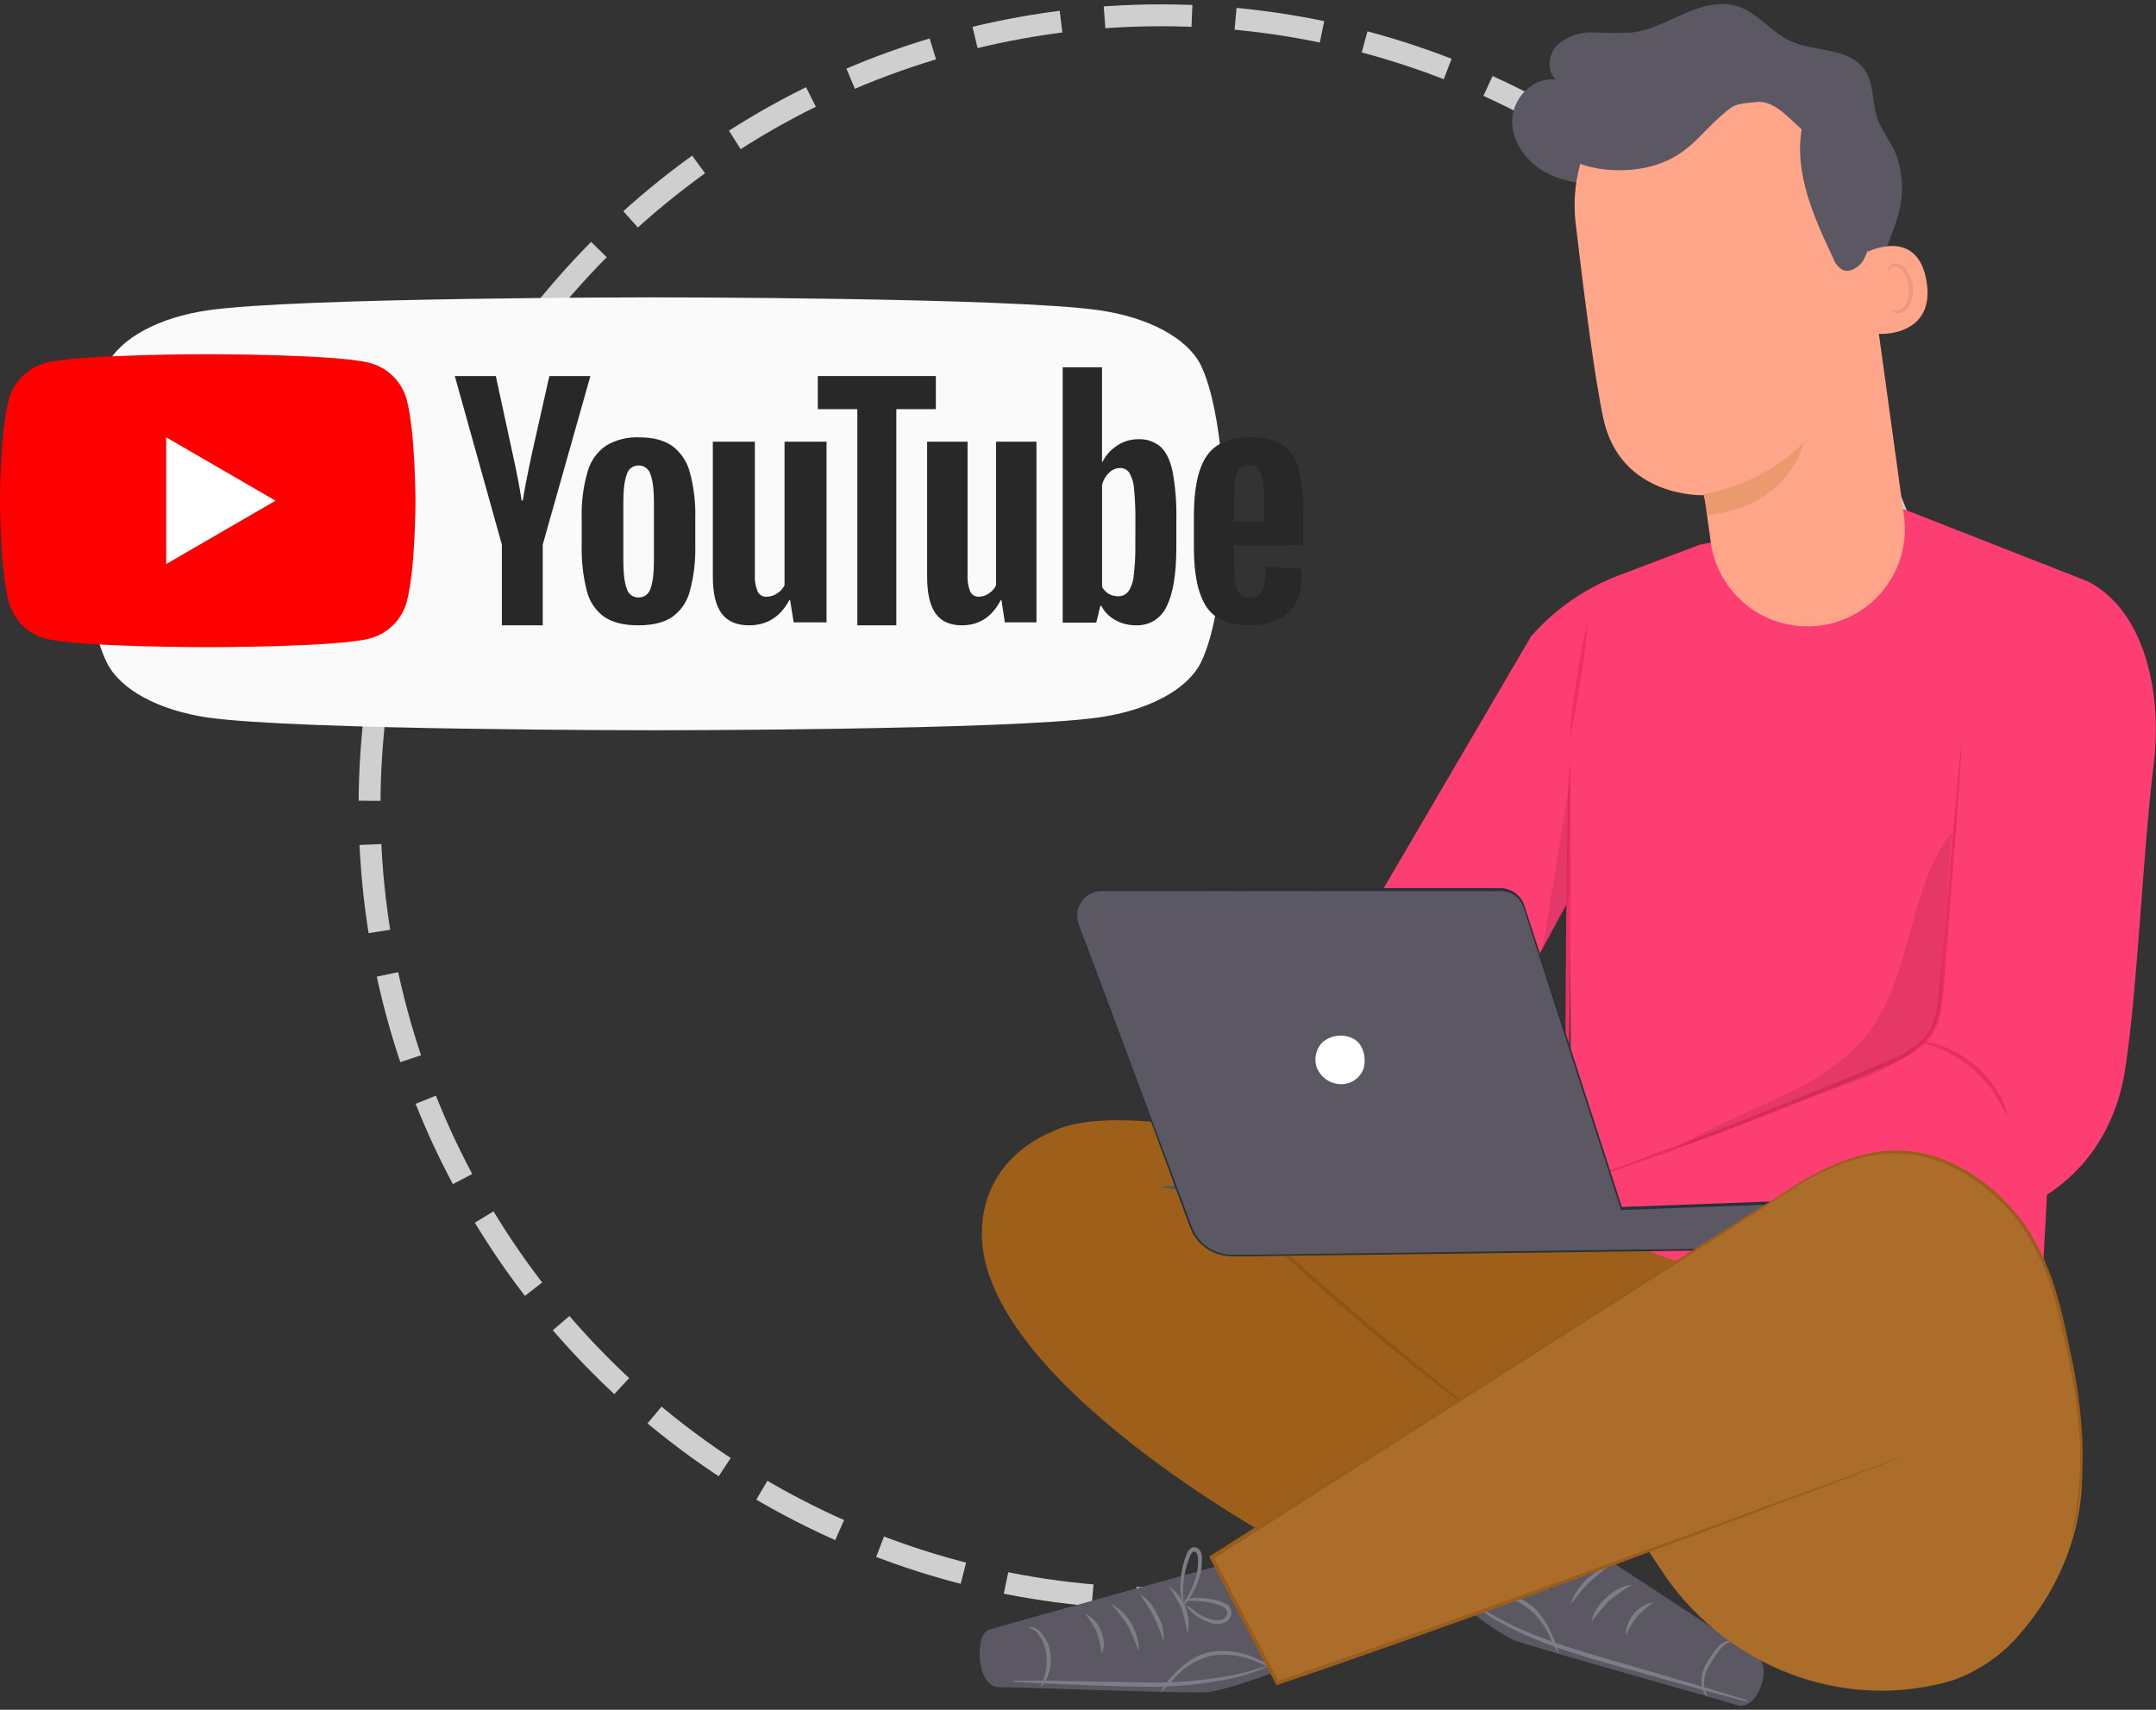 <svg width="493" height="391" viewBox="0 0 493 391" fill="none" xmlns="http://www.w3.org/2000/svg">
<rect x="0" y="0" width="493" height="391" fill="#333333" stroke="none"/>
<circle cx="265.5" cy="184.5" r="181" stroke="#CFCFCF" stroke-width="5" stroke-dasharray="20 10"/>
<path d="M274.567 83.467C273.067 80.463 270.136 77.726 266.069 75.53C262.001 73.334 256.94 71.758 251.394 70.958C231.034 68 149.446 68 149.446 68C149.446 68 67.837 68 47.52 70.958C41.992 71.764 36.951 73.344 32.903 75.54C28.854 77.735 25.941 80.469 24.455 83.467C19 94.497 19 117.523 19 117.523C19 117.523 19 140.55 24.455 151.579C25.941 154.578 28.854 157.312 32.903 159.507C36.951 161.702 41.992 163.282 47.52 164.088C67.858 167 149.446 167 149.446 167C149.446 167 231.056 167 251.394 164.042C256.93 163.246 261.984 161.677 266.051 159.49C270.117 157.303 273.054 154.575 274.567 151.579C280 140.55 280 117.523 280 117.523C280 117.523 279.893 94.497 274.567 83.467Z" fill="#FAFAFA"/>
<path d="M93.022 91.468C92.477 89.435 91.41 87.582 89.929 86.096C88.449 84.61 86.607 83.543 84.588 83.002C77.177 81 47.48 81 47.48 81C47.48 81 17.776 81 10.381 83.002C8.369 83.548 6.534 84.617 5.06 86.103C3.587 87.588 2.526 89.439 1.986 91.468C0 98.932 0 114.516 0 114.516C0 114.516 0 130.099 1.986 137.564C2.526 139.593 3.587 141.443 5.06 142.929C6.534 144.415 8.369 145.484 10.381 146.029C17.784 148 47.48 148 47.48 148C47.48 148 77.185 148 84.588 145.998C86.603 145.46 88.442 144.397 89.923 142.917C91.403 141.437 92.472 139.591 93.022 137.564C95 130.099 95 114.516 95 114.516C95 114.516 94.961 98.932 93.022 91.468Z" fill="#FF0000"/>
<path d="M38 129L63 114.5L38 100V129Z" fill="white"/>
<path d="M138.219 141.099C136.222 139.676 134.799 137.59 134.206 135.216C133.317 131.746 132.917 128.169 133.016 124.589V118.558C132.905 114.922 133.364 111.292 134.378 107.798C135.058 105.392 136.561 103.297 138.626 101.876C140.917 100.541 143.548 99.894 146.2 100.014C149.282 100.014 151.752 100.645 153.609 101.907C155.602 103.365 157.042 105.453 157.693 107.829C158.657 111.321 159.092 114.938 158.984 118.558V124.589C159.086 128.184 158.662 131.774 157.724 135.247C157.101 137.626 155.658 139.711 153.648 141.138C151.76 142.379 149.209 143 145.996 143C142.689 143 140.097 142.366 138.219 141.099ZM148.75 134.585C149.272 133.24 149.533 131.03 149.533 127.955V115.044C149.533 112.06 149.274 109.886 148.75 108.507C148.587 107.907 148.227 107.378 147.729 107.004C147.23 106.63 146.62 106.433 145.996 106.442C145.382 106.441 144.786 106.644 144.3 107.018C143.814 107.391 143.467 107.915 143.313 108.507C142.788 109.886 142.53 112.06 142.53 115.044V127.97C142.53 131.04 142.791 133.25 143.313 134.601C143.467 135.196 143.819 135.721 144.312 136.091C144.806 136.46 145.41 136.652 146.027 136.634C146.645 136.64 147.247 136.443 147.74 136.072C148.232 135.701 148.588 135.178 148.75 134.585Z" fill="#282828"/>
<path d="M282.187 124.74V126.855C282.157 128.857 282.236 130.858 282.422 132.851C282.475 133.896 282.818 134.907 283.413 135.771C283.703 136.089 284.063 136.338 284.465 136.496C284.867 136.654 285.3 136.719 285.731 136.684C286.324 136.74 286.921 136.615 287.441 136.325C287.96 136.035 288.378 135.593 288.638 135.06C289.162 133.973 289.445 132.151 289.487 129.596L297.613 130.072C297.667 130.567 297.691 131.065 297.684 131.563C297.684 135.404 296.636 138.266 294.54 140.151C292.418 142.048 289.432 143 285.558 143C280.921 143 277.66 141.556 275.798 138.659C273.935 135.763 273 131.29 273 125.232V117.971C273 111.726 273.967 107.172 275.9 104.309C277.833 101.447 281.144 100.01 285.833 100C289.065 100 291.546 100.588 293.275 101.764C295.111 103.094 296.407 105.033 296.929 107.229C297.732 110.606 298.086 114.073 297.982 117.542V124.662L282.187 124.74ZM283.381 107.245C282.804 108.101 282.472 109.097 282.422 110.125C282.235 112.144 282.157 114.172 282.187 116.199V119.181H289.079V116.199C289.109 114.171 289.017 112.143 288.803 110.125C288.739 109.08 288.392 108.071 287.798 107.206C287.516 106.909 287.17 106.679 286.786 106.533C286.403 106.387 285.991 106.329 285.581 106.363C285.171 106.332 284.759 106.396 284.378 106.549C283.996 106.702 283.655 106.94 283.381 107.245Z" fill="#282828"/>
<path d="M114.754 124.534L104 86.008H113.382L117.151 103.45C118.112 107.759 118.822 111.426 119.279 114.453H119.547C119.868 112.281 120.577 108.634 121.676 103.513L125.618 86H135L124.104 124.534V143H114.754V124.534Z" fill="#282828"/>
<path d="M189 101V142.325H181.479L180.678 137.266H180.47C178.424 141.084 175.362 142.995 171.282 143C168.452 143 166.364 142.1 165.018 140.3C163.673 138.507 163 135.691 163 131.873V101H172.612V131.338C172.524 132.68 172.737 134.025 173.237 135.28C173.426 135.654 173.725 135.966 174.097 136.176C174.469 136.386 174.897 136.485 175.327 136.459C176.191 136.442 177.029 136.171 177.73 135.683C178.447 135.227 179.022 134.592 179.396 133.844V101H189Z" fill="#282828"/>
<path d="M237 101V142.325H229.774L229.003 137.266H228.803C226.841 141.084 223.895 142.995 219.966 143C217.239 143 215.236 142.1 213.941 140.3C212.647 138.5 212 135.691 212 131.873V101H221.245V131.338C221.16 132.68 221.365 134.025 221.846 135.28C222.026 135.652 222.312 135.963 222.667 136.173C223.022 136.383 223.43 136.483 223.841 136.459C224.672 136.444 225.479 136.174 226.153 135.683C226.848 135.232 227.406 134.596 227.763 133.844V101H237Z" fill="#282828"/>
<path d="M214 93.566H204.957V143H196.043V93.566H187V86H214V93.566Z" fill="#282828"/>
<path d="M268.129 107.823C267.571 105.236 266.657 103.351 265.403 102.192C263.968 100.963 262.111 100.337 260.222 100.446C258.521 100.445 256.858 100.947 255.444 101.891C253.999 102.836 252.829 104.144 252.053 105.684H251.991V84H243V142.392H250.674L251.611 138.53H251.812C252.538 139.919 253.662 141.062 255.042 141.813C256.496 142.613 258.135 143.021 259.796 142.995C261.258 143.051 262.704 142.669 263.946 141.898C265.189 141.127 266.171 140.002 266.766 138.669C268.242 135.78 268.983 131.271 268.988 125.142V118.63C269.064 115.008 268.776 111.388 268.129 107.823ZM259.61 124.609C259.647 126.963 259.523 129.317 259.239 131.654C259.141 132.947 258.715 134.194 258 135.277C257.722 135.623 257.367 135.9 256.964 136.086C256.561 136.272 256.121 136.363 255.677 136.351C254.935 136.357 254.205 136.174 253.555 135.818C252.898 135.435 252.361 134.875 252.006 134.204V110.851C252.271 109.805 252.823 108.852 253.601 108.101C254.259 107.431 255.154 107.045 256.095 107.028C256.518 107.015 256.938 107.11 257.314 107.303C257.691 107.496 258.012 107.782 258.248 108.132C258.891 109.273 259.26 110.548 259.324 111.856C259.558 114.331 259.659 116.817 259.626 119.302L259.61 124.609Z" fill="#282828"/>
<path d="M327.055 264.169L297.654 235.159L350.093 145.529C355.559 139.291 362.479 134.491 370.242 131.552L388.713 124.546L434.62 116.167L467.211 128.954C471.217 130.531 474.588 133.387 476.796 137.077C479.004 140.766 479.926 145.082 479.419 149.35L470.889 220.98L465.851 314.263L347.406 293.766L359.311 259.259L358.925 205.461L327.055 264.169Z" fill="#FD3E72"/>
<path d="M358.255 256.963C357.969 256.963 357.902 238.327 358.087 215.35C358.272 192.372 358.658 173.736 358.926 173.736C359.195 173.736 359.279 192.372 359.094 215.366C358.91 238.36 358.524 256.98 358.255 256.963Z" fill="#EF2F63"/>
<path d="M362.587 270.638L434.168 241.879C436.996 240.743 439.45 238.84 441.251 236.385C443.052 233.929 444.129 231.02 444.36 227.986L449.599 159.49C449.599 159.49 448.978 130.362 467.213 128.954L477.573 133.027C491.006 140.133 494.364 159.607 492.483 174.64C489.881 196.009 488.806 226.243 485.901 244.795C483.534 259.879 474.399 271.962 459.942 277.208L371.788 296.264L362.587 270.638Z" fill="#FD3E72"/>
<path d="M448.574 169.948C448.451 170.46 448.372 170.981 448.339 171.506C448.238 172.624 448.087 174.132 447.885 176.031C447.516 180.037 447.012 185.685 446.374 192.64C445.736 199.595 445.048 208.025 444.258 217.276C444.057 219.589 443.855 221.969 443.654 224.399C443.513 226.859 443.204 229.305 442.73 231.723C442.252 234.177 441.02 236.42 439.204 238.142C437.213 239.878 434.942 241.266 432.488 242.248C412.758 250.779 394.573 257.818 381.359 262.745L365.692 268.51L361.427 270.085C360.924 270.244 360.435 270.446 359.967 270.689C360.486 270.588 360.997 270.448 361.495 270.27L365.81 268.862C369.554 267.622 374.961 265.761 381.594 263.382C394.875 258.605 413.094 251.65 432.891 243.119C435.417 242.088 437.764 240.662 439.842 238.896C441.789 237.037 443.119 234.627 443.654 231.991C444.131 229.53 444.434 227.037 444.561 224.533C444.762 222.103 444.947 219.723 445.132 217.41C445.854 208.143 446.492 199.796 447.046 192.741C447.6 185.685 447.969 180.121 448.255 176.098C448.372 174.205 448.473 172.747 448.54 171.573C448.595 171.033 448.606 170.49 448.574 169.948Z" fill="#E92F61"/>
<path d="M458.969 255.103C458.79 253.763 458.351 252.47 457.676 251.299C456.206 248.369 454.164 245.762 451.67 243.632C449.175 241.502 446.279 239.892 443.151 238.897C441.89 238.427 440.551 238.2 439.206 238.226C440.434 238.736 441.69 239.178 442.967 239.55C445.875 240.718 448.574 242.348 450.959 244.377C453.357 246.44 455.394 248.887 456.987 251.617C458.297 253.729 458.818 255.153 458.969 255.103Z" fill="#E92F61"/>
<g opacity="0.3">
<path opacity="0.3" d="M383.157 262.477C390.814 258.17 398.269 254.851 406.295 251.214C414.321 247.578 422.146 242.935 427.452 235.879C437.325 222.606 436.2 203.416 446.309 190.311C445.648 199.126 444.988 207.941 444.327 216.757C443.723 224.835 444.965 232.829 439.743 238.326C435.361 242.952 426.78 246.505 420.719 248.499C408.528 252.505 395.414 258.555 383.224 262.477" fill="black"/>
</g>
<g opacity="0.3">
<path opacity="0.3" d="M358.928 178.78L352.732 216.908L358.592 206.098L358.928 178.78Z" fill="black"/>
</g>
<path d="M363.074 141.959C361.992 146.38 361.151 150.856 360.556 155.367C359.745 159.801 359.184 164.278 358.876 168.775C359.959 164.354 360.8 159.878 361.395 155.367C362.217 150.934 362.778 146.458 363.074 141.959Z" fill="#EF2F63"/>
<path d="M283.316 356.749C283.316 356.749 228.291 371.949 226.091 372.72C222.733 373.893 223.337 386.01 228.492 385.826C230.927 385.726 270.739 387.301 275.776 386.983C280.814 386.664 295.926 380.698 295.926 380.698L283.316 356.749Z" fill="#5B5863"/>
<path d="M260.396 377.698C259.699 375.692 258.886 373.727 257.961 371.815C256.776 370.059 255.48 368.38 254.082 366.788C256.035 367.863 257.655 369.452 258.768 371.381C259.881 373.31 260.444 375.506 260.396 377.731V377.698Z" fill="#7E7C85"/>
<path d="M266.121 375.1C265.852 375.1 265.298 372.553 263.837 369.687C262.377 366.821 260.647 364.81 260.832 364.659C262.552 365.781 263.888 367.401 264.66 369.302C265.71 371.048 266.219 373.066 266.121 375.1Z" fill="#7E7C85"/>
<path d="M271.512 373.676C271.232 371.707 270.799 369.763 270.219 367.86C269.357 366.076 268.358 364.361 267.23 362.732C268.972 363.907 270.315 365.583 271.079 367.538C271.844 369.493 271.995 371.634 271.512 373.676Z" fill="#7E7C85"/>
<path d="M270.537 366.57C270.047 365.271 269.846 363.881 269.949 362.497C269.957 360.983 270.143 359.476 270.504 358.005C270.718 357.14 270.987 356.289 271.31 355.458C271.482 354.94 271.789 354.478 272.199 354.117C272.473 353.907 272.813 353.801 273.158 353.819C273.504 353.838 273.831 353.979 274.08 354.218C274.507 354.625 274.769 355.173 274.819 355.76C274.852 356.245 274.852 356.732 274.819 357.218C274.813 358.122 274.7 359.022 274.483 359.899C274.124 361.373 273.559 362.789 272.804 364.106C272.209 365.374 271.37 366.513 270.336 367.458C270.218 367.374 271.142 366.083 272.233 363.854C272.877 362.554 273.362 361.181 273.677 359.765C273.855 358.939 273.945 358.096 273.946 357.251C273.946 356.413 273.946 355.357 273.425 354.955C273.328 354.862 273.199 354.81 273.064 354.81C272.93 354.81 272.8 354.862 272.703 354.955C272.431 355.229 272.224 355.562 272.099 355.927C271.77 356.712 271.495 357.518 271.276 358.341C270.887 359.743 270.639 361.18 270.537 362.631C270.436 364.994 270.688 366.553 270.537 366.57Z" fill="#7E7C85"/>
<path d="M270.605 366.016C271.724 365.548 272.938 365.353 274.148 365.447C275.466 365.447 276.779 365.605 278.06 365.916C278.84 366.092 279.591 366.374 280.294 366.754C280.746 366.976 281.113 367.341 281.338 367.793C281.563 368.244 281.632 368.756 281.536 369.251C281.412 369.725 281.163 370.157 280.815 370.502C280.466 370.847 280.031 371.092 279.555 371.212C278.745 371.422 277.896 371.422 277.086 371.212C274.641 370.473 272.494 368.976 270.958 366.938C271.986 367.528 272.969 368.194 273.896 368.933C274.915 369.623 276.054 370.117 277.254 370.391C277.922 370.55 278.618 370.55 279.286 370.391C279.606 370.311 279.899 370.148 280.134 369.918C280.37 369.688 280.541 369.4 280.629 369.083C280.682 368.774 280.63 368.456 280.481 368.18C280.332 367.903 280.094 367.685 279.807 367.558C279.179 367.207 278.507 366.942 277.808 366.771C276.603 366.428 275.365 366.214 274.114 366.134C271.965 365.949 270.622 366.167 270.605 366.016Z" fill="#7E7C85"/>
<path d="M251.933 378.284C251.718 376.609 251.358 374.954 250.858 373.34C250.079 371.832 249.175 370.391 248.155 369.033C248.997 369.399 249.751 369.942 250.366 370.625C250.98 371.307 251.44 372.113 251.715 372.988C252.134 373.802 252.371 374.698 252.409 375.612C252.446 376.527 252.284 377.439 251.933 378.284Z" fill="#7E7C85"/>
<path d="M290.316 380.832C289.646 381.231 288.937 381.562 288.201 381.821C286.205 382.596 284.157 383.229 282.072 383.715C275.177 385.224 268.123 385.894 261.066 385.709C252.822 385.608 245.4 385.24 240.01 385.022L233.629 384.687C232.845 384.684 232.062 384.6 231.295 384.435C232.073 384.317 232.861 384.284 233.646 384.335H240.027L261.083 384.754C268.074 384.94 275.066 384.378 281.938 383.078C287.193 382.005 290.266 380.648 290.316 380.832Z" fill="#7E7C85"/>
<path d="M291.947 382.072C291.947 382.206 290.369 381.318 287.833 380.212C284.588 378.695 280.982 378.114 277.423 378.536C273.921 379.297 270.763 381.173 268.423 383.882C267.439 385.03 266.379 386.111 265.249 387.117C265.983 385.773 266.892 384.533 267.953 383.429C269.037 382.179 270.259 381.055 271.596 380.078C273.272 378.842 275.217 378.021 277.272 377.681C280.996 377.214 284.774 377.911 288.085 379.675C289.492 380.265 290.796 381.074 291.947 382.072Z" fill="#7E7C85"/>
<path d="M348.415 344.011C348.415 344.011 400.468 377.999 402.264 379.424C405.069 381.552 401.845 391.608 396.992 389.865C394.692 389.044 351.018 376.91 346.316 375.1C341.615 373.29 329.055 362.916 329.055 362.916L348.415 344.011Z" fill="#5B5863"/>
<path d="M363.88 370.91C364.358 368.71 365.586 366.743 367.356 365.346C368.918 363.72 370.993 362.679 373.232 362.396C371.404 363.495 369.648 364.709 367.977 366.033C366.514 367.575 365.146 369.204 363.88 370.91Z" fill="#7E7C85"/>
<path d="M359.194 366.704C359.861 364.788 360.945 363.042 362.367 361.594C363.79 360.145 365.516 359.028 367.422 358.324C367.556 358.559 365.273 360 363.04 362.229C360.806 364.458 359.446 366.821 359.194 366.704Z" fill="#7E7C85"/>
<path d="M354.51 363.704C354.664 361.598 355.461 359.59 356.795 357.951C358.128 356.312 359.932 355.12 361.965 354.536C360.387 355.737 358.91 357.066 357.549 358.508C356.399 360.157 355.383 361.894 354.51 363.704Z" fill="#263238"/>
<path d="M357.6 357.235C357.465 357.235 358.171 355.76 358.775 353.346C359.128 351.936 359.336 350.492 359.396 349.039C359.454 348.186 359.454 347.329 359.396 346.475C359.4 346.095 359.308 345.721 359.128 345.386C359.049 345.274 358.932 345.195 358.799 345.164C358.666 345.133 358.526 345.152 358.406 345.218C357.818 345.453 357.499 346.475 357.23 347.263C356.972 348.07 356.798 348.901 356.71 349.743C356.589 351.185 356.634 352.636 356.844 354.067C357.214 356.531 357.7 358.022 357.549 358.073C356.865 356.865 356.409 355.541 356.206 354.168C355.883 352.688 355.77 351.17 355.87 349.659C355.939 348.757 356.102 347.864 356.357 346.995C356.497 346.53 356.671 346.076 356.878 345.637C357.1 345.093 357.511 344.647 358.036 344.38C358.349 344.227 358.706 344.193 359.042 344.282C359.379 344.371 359.671 344.579 359.867 344.866C360.149 345.331 360.3 345.864 360.303 346.408C360.37 347.301 360.37 348.197 360.303 349.09C360.204 350.597 359.928 352.088 359.48 353.531C359.129 354.886 358.487 356.15 357.6 357.235Z" fill="#263238"/>
<path d="M357.699 356.682C357.699 356.816 356.423 356.196 354.341 355.693C353.12 355.394 351.87 355.225 350.613 355.19C349.9 355.142 349.183 355.187 348.481 355.324C348.167 355.358 347.873 355.494 347.645 355.713C347.417 355.931 347.268 356.219 347.222 356.531C347.204 356.864 347.277 357.197 347.434 357.492C347.591 357.787 347.825 358.034 348.111 358.207C348.694 358.575 349.356 358.799 350.042 358.86C351.275 358.963 352.516 358.838 353.703 358.492C354.8 358.087 355.922 357.751 357.061 357.486C356.106 358.24 355.018 358.808 353.854 359.162C352.602 359.64 351.262 359.84 349.925 359.749C349.091 359.705 348.283 359.451 347.574 359.011C347.157 358.754 346.817 358.389 346.59 357.956C346.363 357.522 346.256 357.036 346.281 356.548C346.341 356.044 346.563 355.574 346.914 355.208C347.266 354.842 347.727 354.6 348.229 354.52C349.016 354.38 349.818 354.346 350.613 354.419C351.927 354.502 353.224 354.749 354.475 355.156C355.658 355.398 356.764 355.921 357.699 356.682Z" fill="#263238"/>
<path d="M390.51 388.055C390.51 388.139 389.637 387.536 389.234 386.044C388.816 384.106 389.165 382.083 390.208 380.396C390.706 379.497 391.267 378.634 391.887 377.815C392.362 377.113 392.926 376.477 393.566 375.921C394.045 375.527 394.629 375.282 395.246 375.217C395.682 375.217 395.9 375.318 395.9 375.368C395.197 375.566 394.548 375.921 394.003 376.407C393.443 376.987 392.942 377.621 392.509 378.301C391.971 379.089 391.384 379.977 390.829 380.848C389.905 382.354 389.504 384.121 389.688 385.876C389.919 386.618 390.194 387.346 390.51 388.055Z" fill="#7E7C85"/>
<path d="M371.754 374.028C371.766 372.206 372.412 370.446 373.583 369.048C374.753 367.651 376.374 366.703 378.168 366.369C376.782 367.374 375.484 368.495 374.289 369.721C373.324 371.082 372.476 372.523 371.754 374.028Z" fill="#7E7C85"/>
<path d="M334.41 364.81C335.209 365.278 335.972 365.805 336.693 366.385C338.753 367.816 340.895 369.125 343.108 370.307C346.406 372.04 349.817 373.552 353.317 374.832C357.246 376.307 361.712 377.681 366.347 379.039C375.716 381.737 384.196 384.201 390.308 386.028L397.545 388.24C398.443 388.479 399.319 388.793 400.164 389.178C399.241 389.066 398.331 388.87 397.444 388.592L390.123 386.648C383.961 384.972 375.464 382.625 366.095 379.944C361.41 378.586 356.96 377.162 353.014 375.653C349.5 374.316 346.088 372.725 342.805 370.894C340.594 369.649 338.479 368.243 336.475 366.687C335.729 366.128 335.037 365.499 334.41 364.81Z" fill="#7E7C85"/>
<path d="M332.481 365.514C333.883 364.896 335.373 364.5 336.897 364.341C340.592 363.645 344.412 364.113 347.828 365.681C349.681 366.603 351.287 367.954 352.513 369.62C353.49 370.974 354.307 372.436 354.947 373.977C355.626 375.341 356.117 376.79 356.408 378.284C355.621 376.994 354.936 375.643 354.36 374.245C352.957 370.956 350.516 368.213 347.408 366.436C344.144 364.964 340.53 364.441 336.981 364.927C334.21 365.279 332.514 365.665 332.481 365.514Z" fill="#7E7C85"/>
<path d="M240.195 259.007C240.195 259.007 224.58 264.571 224.512 282.051C224.395 315.57 292.299 352.441 292.299 352.441L382.652 292.526L388.311 290.247C388.311 290.247 266.255 244.577 240.195 259.007Z" fill="#9E5F1A"/>
<path d="M336.879 322.777C336.05 322.285 335.263 321.724 334.528 321.101C333.051 320.028 330.935 318.436 328.349 316.442C323.177 312.453 316.125 306.788 308.552 300.303C300.979 293.817 294.313 287.733 289.578 283.225C287.211 280.979 285.33 279.135 284.037 277.828C283.328 277.199 282.681 276.503 282.106 275.75C282.889 276.29 283.62 276.901 284.289 277.577L290.031 282.755C294.867 287.13 301.601 293.13 309.157 299.615C316.713 306.101 323.681 311.816 328.752 315.939L334.746 320.816C335.513 321.407 336.226 322.063 336.879 322.777Z" fill="#8E5516"/>
<path d="M265.701 271.443C268.626 270.974 271.622 271.245 274.416 272.231C277.291 272.925 279.95 274.318 282.156 276.286C282.005 276.521 278.798 274.426 274.147 273.102C269.496 271.778 265.701 271.728 265.701 271.443Z" fill="#455A64"/>
<path d="M273.494 266.164C275.579 267.039 277.416 268.415 278.839 270.169C280.263 271.923 281.23 274.002 281.654 276.22C281.402 276.32 280.412 273.505 278.128 270.723C275.845 267.941 273.343 266.399 273.494 266.164Z" fill="#455A64"/>
<path d="M235.227 372.167C235.227 372.067 236.318 371.849 237.561 372.871C239.03 374.254 239.958 376.114 240.18 378.117C240.461 380.078 240.176 382.078 239.357 383.882C238.702 385.256 238.014 385.893 237.93 385.826C238.152 385.081 238.427 384.353 238.753 383.647C239.343 381.907 239.516 380.053 239.257 378.234C239.052 376.432 238.309 374.732 237.124 373.357C236.167 372.352 235.21 372.318 235.227 372.167Z" fill="#7E7C85"/>
<path d="M246.66 211.377L272.367 280.493C273.097 282.411 274.397 284.061 276.092 285.22C277.788 286.379 279.799 286.993 281.854 286.979L423.354 285.119V274.393L370.847 276.304L348.532 207.322C348.17 206.181 347.451 205.187 346.481 204.484C345.511 203.781 344.341 203.407 343.142 203.417L251.882 203.668C250.964 203.676 250.062 203.906 249.254 204.338C248.445 204.771 247.754 205.394 247.24 206.152C246.726 206.911 246.405 207.783 246.304 208.693C246.203 209.604 246.325 210.525 246.66 211.377Z" fill="#5B5863"/>
<path d="M246.66 211.377C246.665 211.304 246.665 211.232 246.66 211.159C246.66 211.008 246.542 210.807 246.492 210.505C246.282 209.658 246.282 208.772 246.492 207.924C246.866 206.534 247.754 205.336 248.977 204.573C249.754 204.097 250.636 203.821 251.546 203.768C252.52 203.768 253.578 203.768 254.686 203.768H292.768H319.45H334.444H342.302C343.612 203.636 344.929 203.924 346.064 204.589C347.192 205.303 348.026 206.397 348.414 207.673C355.131 228.539 362.637 251.734 370.629 276.538V276.705H370.797L423.303 274.795L423.068 274.577V285.303L423.303 285.085L334.31 286.275L295.69 286.794L286.774 286.929H282.442C281.043 287.018 279.642 286.813 278.328 286.325C277.054 285.863 275.891 285.139 274.913 284.201C273.936 283.263 273.166 282.131 272.653 280.878C271.712 278.364 270.794 275.912 269.899 273.521C262.712 254.315 256.936 238.812 252.923 228.086L248.305 215.785C247.231 212.969 246.626 211.511 246.626 211.511C246.626 211.511 247.147 213.003 248.188 215.818L252.721 228.153L269.513 273.622C270.408 276.035 271.326 278.499 272.266 281.012C272.795 282.309 273.59 283.481 274.599 284.454C275.608 285.427 276.81 286.178 278.126 286.66C279.48 287.151 280.92 287.362 282.358 287.28H286.69L295.606 287.163L334.226 286.677L423.219 285.537H423.438V274.091H423.202L370.696 276.018L370.915 276.169C362.905 251.365 355.383 228.17 348.65 207.321C348.251 205.933 347.354 204.74 346.131 203.969C344.937 203.264 343.548 202.959 342.168 203.098H334.427H319.433L292.752 203.198L254.669 203.366C253.561 203.366 252.52 203.366 251.529 203.366C250.349 203.46 249.228 203.922 248.324 204.685C247.421 205.449 246.78 206.476 246.492 207.623C246.269 208.486 246.269 209.391 246.492 210.254C246.52 210.632 246.576 211.007 246.66 211.377Z" fill="#263238"/>
<path d="M309.41 237.505C308.314 236.954 307.081 236.73 305.859 236.861C304.638 236.992 303.481 237.472 302.526 238.243C301.72 239.007 301.161 239.995 300.921 241.08C300.682 242.164 300.773 243.294 301.183 244.327C301.627 245.345 302.346 246.221 303.259 246.857C304.172 247.493 305.243 247.864 306.355 247.93C307.533 248.004 308.704 247.692 309.689 247.042C310.674 246.392 311.419 245.438 311.812 244.327C312.466 242.064 311.812 238.695 309.41 237.505Z" fill="white"/>
<path d="M277.053 356.112C277.053 356.112 404.583 274.594 410.208 271.393C414.993 268.678 427.805 260.801 440.432 264.27C453.059 267.739 464.393 279.119 470.068 295.577C473.292 305.012 475.277 321.417 475.999 333.5C476.967 347.948 471.82 361.908 462.462 372.972C458.303 378.129 452.793 382.033 446.544 384.251C445.217 384.653 443.824 385.022 442.413 385.324C418.284 390.553 393.467 379.726 379.916 359.129L376.927 354.604C376.927 354.604 293.425 385.223 292.115 384.771L277.053 356.112Z" fill="#AB6D29"/>
<path d="M403.625 275.901C403.625 275.901 403.743 275.901 403.944 275.716L404.834 275.113C405.624 274.577 406.765 273.772 408.193 272.8C412.433 270.008 416.98 267.709 421.743 265.946C425.018 264.736 428.451 264.008 431.935 263.784C435.943 263.619 439.942 264.269 443.689 265.694C447.815 267.301 451.628 269.615 454.956 272.532C456.746 274.046 458.429 275.681 459.994 277.426C461.566 279.247 462.955 281.217 464.141 283.308C466.482 287.454 468.33 291.858 469.648 296.431C470.841 300.872 471.815 305.247 472.721 309.403C474.405 316.735 475.389 324.209 475.66 331.727C475.749 336.78 475.361 341.83 474.501 346.81C474.216 348.587 473.897 349.944 473.712 350.883C473.622 351.307 473.555 351.659 473.51 351.938C473.488 352.06 473.488 352.185 473.51 352.307C473.566 352.196 473.605 352.077 473.628 351.955C473.628 351.67 473.796 351.335 473.913 350.916C474.148 349.994 474.518 348.637 474.837 346.86C475.817 341.859 476.29 336.772 476.247 331.676C476.043 324.14 475.104 316.641 473.443 309.286C472.537 305.113 471.596 300.755 470.387 296.247C469.075 291.616 467.209 287.159 464.829 282.973C463.627 280.835 462.209 278.825 460.598 276.973C459.043 275.178 457.36 273.498 455.561 271.946C452.165 268.98 448.271 266.636 444.059 265.024C440.221 263.587 436.13 262.948 432.036 263.147C428.497 263.398 425.013 264.16 421.693 265.409C416.948 267.25 412.438 269.647 408.26 272.549C406.765 273.554 405.64 274.392 404.902 274.962L404.045 275.633L403.625 275.901Z" fill="#9A5D1B"/>
<path d="M434.99 333.118C434.766 333.231 434.536 333.331 434.302 333.42L432.203 334.241L424.093 337.358L394.037 348.671C381.258 353.431 365.945 359.078 348.784 365.313C331.624 371.547 312.582 378.385 292.248 385.257L291.896 385.374L291.711 385.039C288.521 378.955 285.146 372.536 281.737 366.017L276.7 356.33L276.498 355.961L276.851 355.727L374.24 294.035L403.49 275.6L411.382 270.739L413.464 269.466C413.934 269.181 414.186 269.063 414.186 269.063L413.497 269.549C413.011 269.868 412.339 270.304 411.483 270.89L403.624 275.918L374.525 294.571L277.304 356.581L277.455 355.995C279.134 359.062 280.813 362.363 282.493 365.682L292.517 384.704L291.963 384.469C312.28 377.547 331.321 370.743 348.532 364.592L393.869 348.135L424.093 337.073L432.153 334.09L434.268 333.336C434.504 333.248 434.745 333.175 434.99 333.118Z" fill="#9A5D1B"/>
<path d="M428.39 62.637C430.783 58.355 432.687 53.818 434.065 49.112C435.436 44.364 435.17 39.294 433.31 34.716C432.118 32.101 430.254 29.822 429.314 27.107C428.037 23.386 428.558 18.979 426.241 15.794C422.631 10.766 414.89 11.956 409.315 9.342C404.95 7.297 401.91 2.906 397.343 1.448C393.33 0.158 388.948 1.448 385.119 3.124C381.291 4.8 377.479 6.878 373.365 7.414C370.379 7.582 367.385 7.582 364.399 7.414C361.375 7.265 358.409 8.285 356.121 10.264C354.005 12.392 353.569 16.297 355.852 18.241C350.613 17.353 345.677 22.565 345.777 27.878C345.878 33.191 349.858 37.933 354.677 40.045C359.496 42.157 365.02 42.391 370.326 41.989C385.321 40.816 400.382 35.135 410.625 24.107" fill="#5B5863"/>
<path d="M425.168 43.917L435.377 118.027C435.781 121.01 435.575 124.044 434.77 126.944C433.966 129.845 432.579 132.553 430.695 134.903C428.812 137.254 426.469 139.198 423.81 140.618C421.152 142.039 418.232 142.905 415.227 143.166C409.53 143.659 403.861 141.949 399.39 138.391C394.919 134.833 391.987 129.697 391.199 124.044C390.444 118.48 389.789 113.82 389.671 113.251C389.671 113.251 370.529 114.072 366.6 95.586C364.686 86.653 362.268 67.95 360.287 50.989C359.272 42.214 361.602 33.378 366.812 26.237C372.022 19.096 379.732 14.172 388.412 12.443L390.192 12.091C409.737 9.292 422.968 24.375 425.168 43.917Z" fill="#FFA68A"/>
<path d="M389.586 112.999C398.196 111.438 406.145 107.354 412.422 101.268C412.422 101.268 409.366 115.748 390.593 117.776L389.586 112.999Z" fill="#EB996E"/>
<path d="M426.393 57.894C426.679 57.693 438.399 51.576 440.532 64.33C442.664 77.084 429.399 76.581 429.315 76.229C429.231 75.877 426.393 57.894 426.393 57.894Z" fill="#FFA68A"/>
<path d="M432.406 70.799C432.406 70.799 432.658 70.916 433.061 71.017C433.629 71.164 434.233 71.079 434.74 70.782C436.016 70.061 436.788 67.732 436.419 65.419C436.267 64.323 435.871 63.275 435.26 62.352C435.078 61.973 434.804 61.645 434.465 61.397C434.125 61.149 433.729 60.987 433.313 60.927C433.044 60.901 432.775 60.968 432.552 61.118C432.328 61.268 432.164 61.491 432.087 61.749C431.986 62.134 432.087 62.369 432.087 62.402C432.087 62.436 431.785 62.235 431.801 61.698C431.81 61.367 431.942 61.05 432.171 60.81C432.323 60.651 432.505 60.523 432.707 60.434C432.908 60.344 433.126 60.296 433.346 60.291C433.887 60.304 434.414 60.457 434.879 60.733C435.343 61.008 435.729 61.399 435.999 61.866C436.72 62.887 437.186 64.065 437.359 65.302C437.712 67.883 436.788 70.497 435.042 71.352C434.713 71.505 434.355 71.584 433.993 71.584C433.63 71.584 433.272 71.505 432.943 71.352C432.49 71.1 432.372 70.816 432.406 70.799Z" fill="#EF987D"/>
<path d="M356.609 33.778C358.791 38.487 370.041 40.314 378.32 37.817C385.943 35.521 388.696 30.694 393.549 26.487C396.622 23.823 396.622 23.823 401.609 23.32C405.622 22.901 408.98 26.923 411.969 29.588C410.29 39.727 414.773 49.699 419.173 59.034C419.54 60.121 420.269 61.049 421.238 61.665C422.917 62.52 425.033 61.179 426.074 59.554C427.531 56.808 428.15 53.697 427.854 50.604C427.83 43.547 426.391 36.567 423.622 30.074C420.831 23.567 416.19 18.02 410.273 14.119C402.67 9.485 393.563 7.977 384.868 9.912C376.22 11.936 368.429 16.627 362.603 23.32C359.759 26.276 357.698 29.893 356.609 33.845" fill="#5B5863"/>
</svg>
